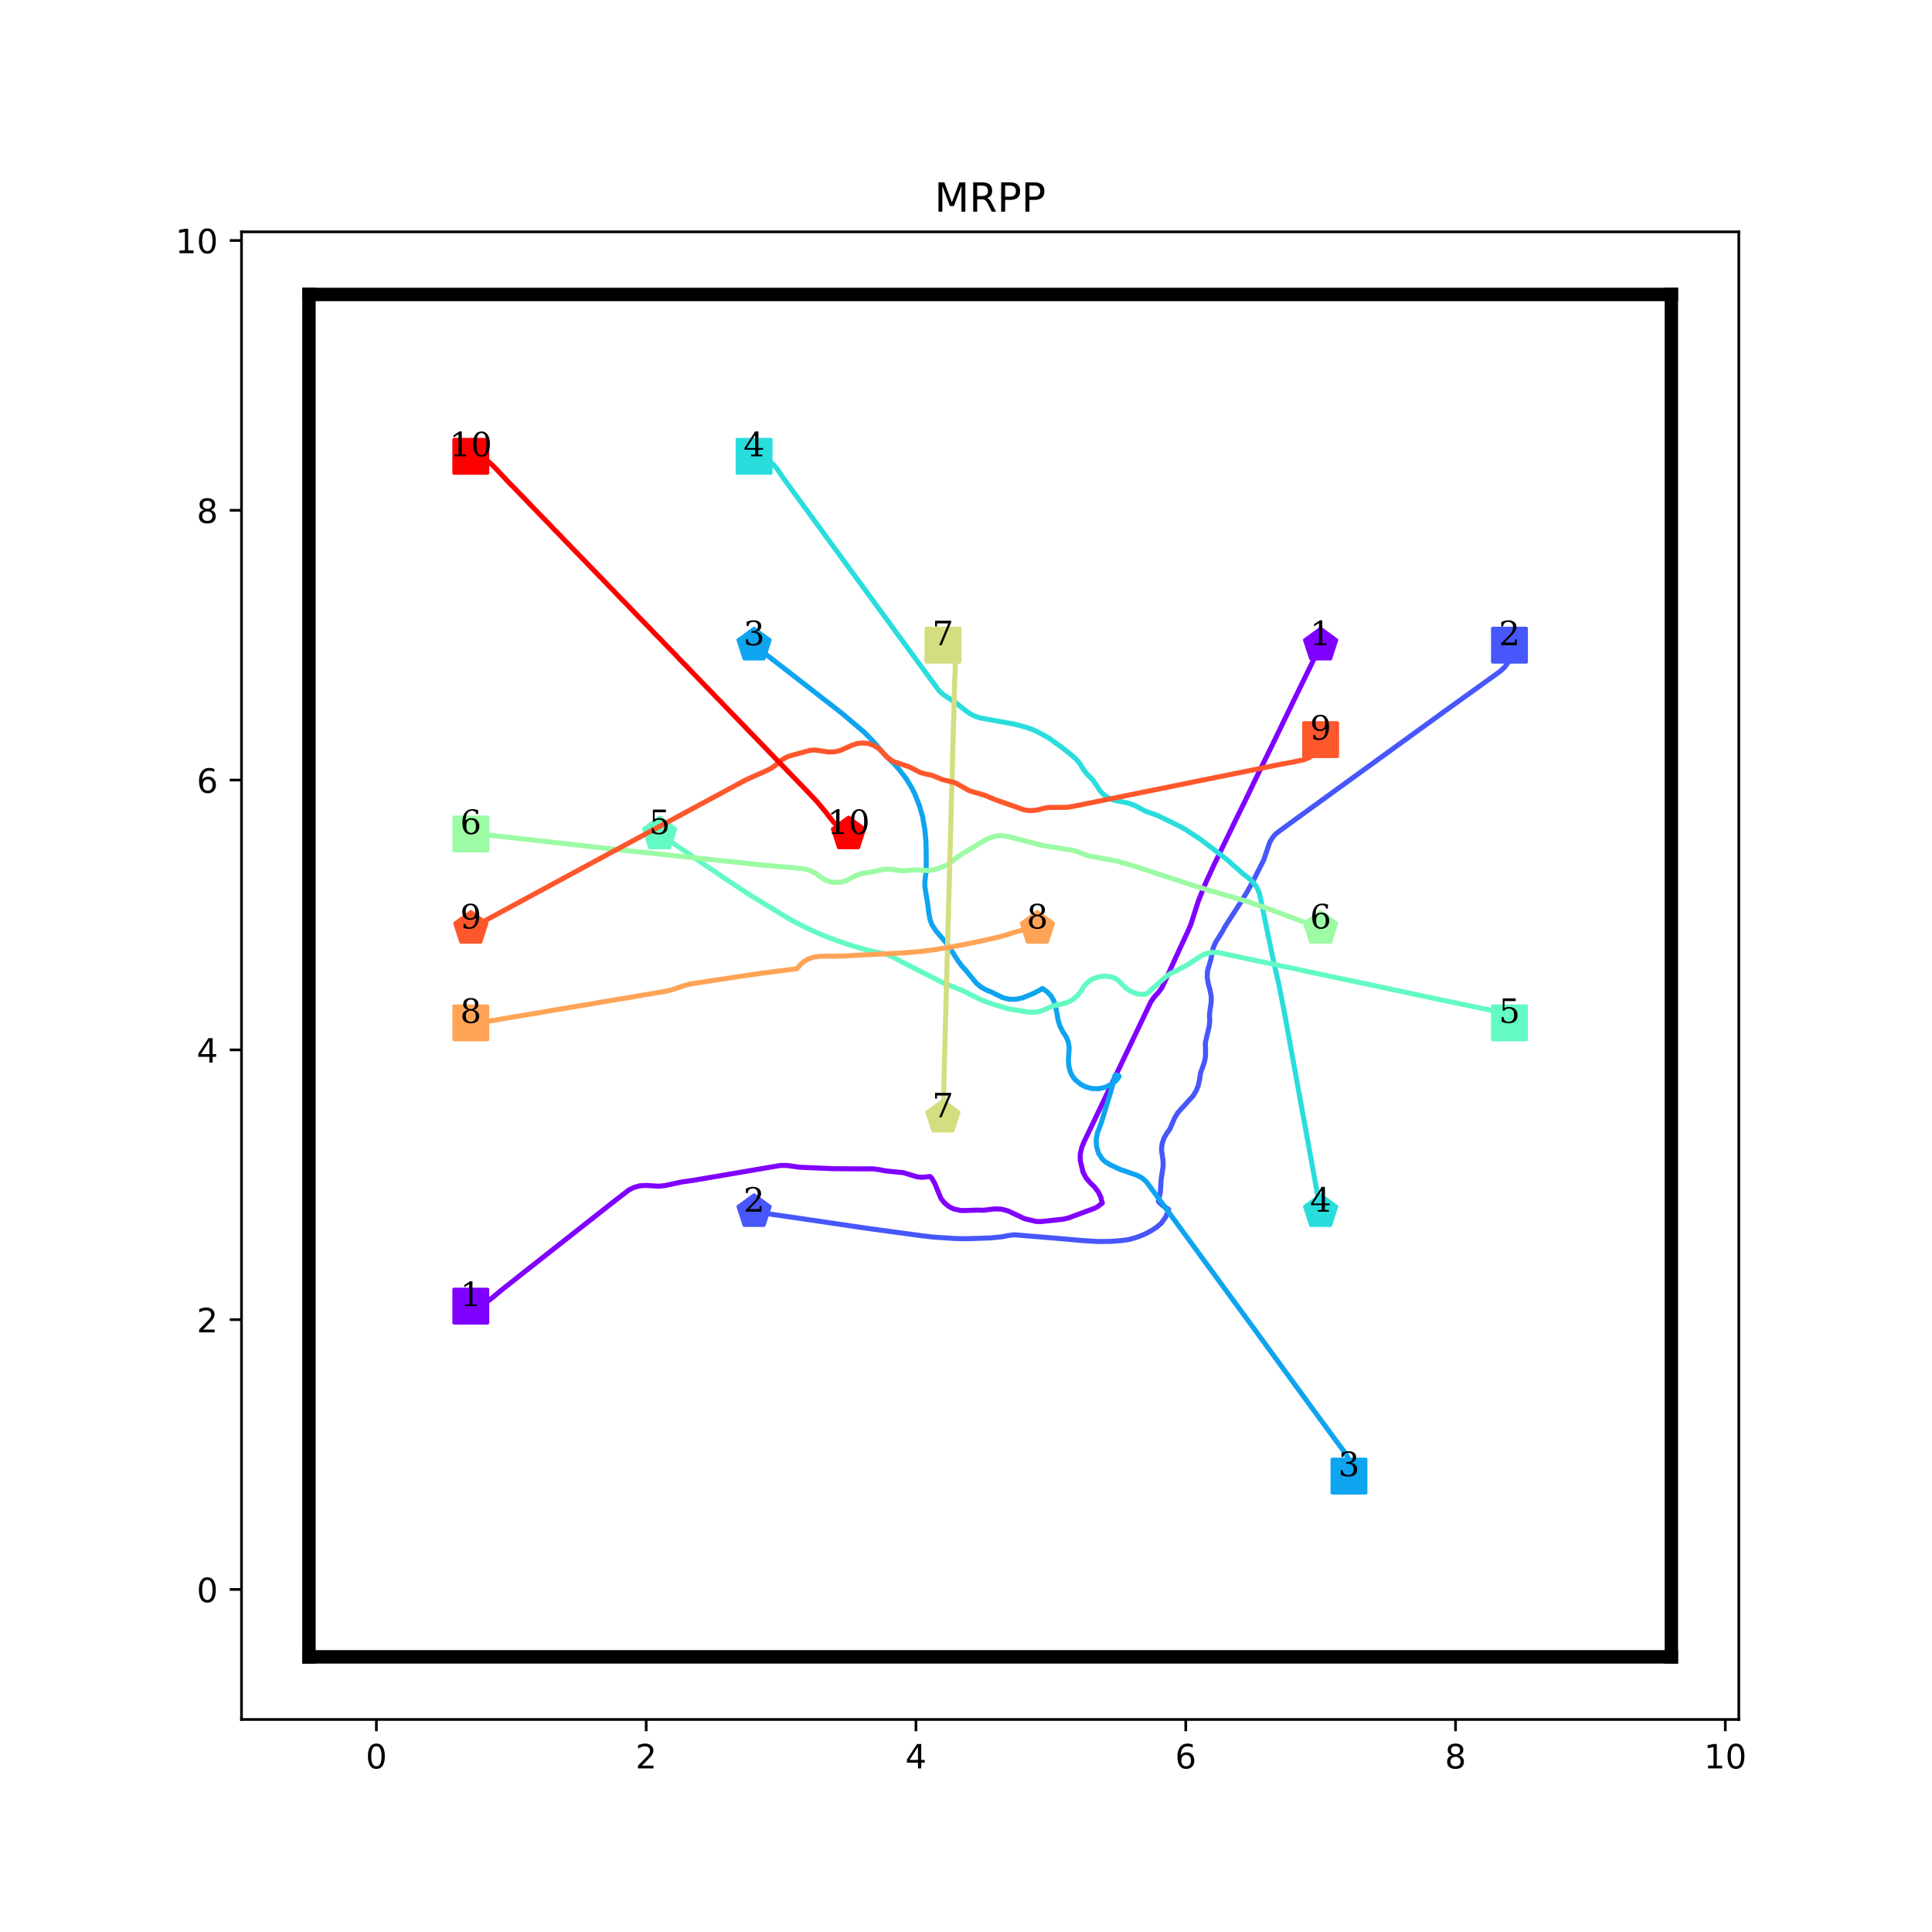 <?xml version="1.0" encoding="utf-8" standalone="no"?>
<!DOCTYPE svg PUBLIC "-//W3C//DTD SVG 1.1//EN"
  "http://www.w3.org/Graphics/SVG/1.1/DTD/svg11.dtd">
<!-- Created with matplotlib (http://matplotlib.org/) -->
<svg height="576pt" version="1.1" viewBox="0 0 576 576" width="576pt" xmlns="http://www.w3.org/2000/svg" xmlns:xlink="http://www.w3.org/1999/xlink">
 <defs>
  <style type="text/css">
*{stroke-linecap:butt;stroke-linejoin:round;}
  </style>
 </defs>
 <g id="figure_1">
  <g id="patch_1">
   <path d="M 0 576 
L 576 576 
L 576 0 
L 0 0 
z
" style="fill:#ffffff;"/>
  </g>
  <g id="axes_1">
   <g id="patch_2">
    <path d="M 72 512.64 
L 518.4 512.64 
L 518.4 69.12 
L 72 69.12 
z
" style="fill:#ffffff;"/>
   </g>
   <g id="matplotlib.axis_1">
    <g id="xtick_1">
     <g id="line2d_1">
      <defs>
       <path d="M 0 0 
L 0 3.5 
" id="m339aa6a2cd" style="stroke:#000000;stroke-width:0.8;"/>
      </defs>
      <g>
       <use style="stroke:#000000;stroke-width:0.8;" x="112.216" xlink:href="#m339aa6a2cd" y="512.64"/>
      </g>
     </g>
     <g id="text_1">
      <!-- 0 -->
      <defs>
       <path d="M 31.781 66.406 
Q 24.172 66.406 20.328 58.906 
Q 16.5 51.422 16.5 36.375 
Q 16.5 21.391 20.328 13.891 
Q 24.172 6.391 31.781 6.391 
Q 39.453 6.391 43.281 13.891 
Q 47.125 21.391 47.125 36.375 
Q 47.125 51.422 43.281 58.906 
Q 39.453 66.406 31.781 66.406 
z
M 31.781 74.219 
Q 44.047 74.219 50.516 64.516 
Q 56.984 54.828 56.984 36.375 
Q 56.984 17.969 50.516 8.266 
Q 44.047 -1.422 31.781 -1.422 
Q 19.531 -1.422 13.062 8.266 
Q 6.594 17.969 6.594 36.375 
Q 6.594 54.828 13.062 64.516 
Q 19.531 74.219 31.781 74.219 
z
" id="DejaVuSans-30"/>
      </defs>
      <g transform="translate(109.035 527.238)scale(0.1 -0.1)">
       <use xlink:href="#DejaVuSans-30"/>
      </g>
     </g>
    </g>
    <g id="xtick_2">
     <g id="line2d_2">
      <g>
       <use style="stroke:#000000;stroke-width:0.8;" x="192.649" xlink:href="#m339aa6a2cd" y="512.64"/>
      </g>
     </g>
     <g id="text_2">
      <!-- 2 -->
      <defs>
       <path d="M 19.188 8.297 
L 53.609 8.297 
L 53.609 0 
L 7.328 0 
L 7.328 8.297 
Q 12.938 14.109 22.625 23.891 
Q 32.328 33.688 34.812 36.531 
Q 39.547 41.844 41.422 45.531 
Q 43.312 49.219 43.312 52.781 
Q 43.312 58.594 39.234 62.25 
Q 35.156 65.922 28.609 65.922 
Q 23.969 65.922 18.812 64.312 
Q 13.672 62.703 7.812 59.422 
L 7.812 69.391 
Q 13.766 71.781 18.938 73 
Q 24.125 74.219 28.422 74.219 
Q 39.75 74.219 46.484 68.547 
Q 53.219 62.891 53.219 53.422 
Q 53.219 48.922 51.531 44.891 
Q 49.859 40.875 45.406 35.406 
Q 44.188 33.984 37.641 27.219 
Q 31.109 20.453 19.188 8.297 
z
" id="DejaVuSans-32"/>
      </defs>
      <g transform="translate(189.467 527.238)scale(0.1 -0.1)">
       <use xlink:href="#DejaVuSans-32"/>
      </g>
     </g>
    </g>
    <g id="xtick_3">
     <g id="line2d_3">
      <g>
       <use style="stroke:#000000;stroke-width:0.8;" x="273.081" xlink:href="#m339aa6a2cd" y="512.64"/>
      </g>
     </g>
     <g id="text_3">
      <!-- 4 -->
      <defs>
       <path d="M 37.797 64.312 
L 12.891 25.391 
L 37.797 25.391 
z
M 35.203 72.906 
L 47.609 72.906 
L 47.609 25.391 
L 58.016 25.391 
L 58.016 17.188 
L 47.609 17.188 
L 47.609 0 
L 37.797 0 
L 37.797 17.188 
L 4.891 17.188 
L 4.891 26.703 
z
" id="DejaVuSans-34"/>
      </defs>
      <g transform="translate(269.9 527.238)scale(0.1 -0.1)">
       <use xlink:href="#DejaVuSans-34"/>
      </g>
     </g>
    </g>
    <g id="xtick_4">
     <g id="line2d_4">
      <g>
       <use style="stroke:#000000;stroke-width:0.8;" x="353.514" xlink:href="#m339aa6a2cd" y="512.64"/>
      </g>
     </g>
     <g id="text_4">
      <!-- 6 -->
      <defs>
       <path d="M 33.016 40.375 
Q 26.375 40.375 22.484 35.828 
Q 18.609 31.297 18.609 23.391 
Q 18.609 15.531 22.484 10.953 
Q 26.375 6.391 33.016 6.391 
Q 39.656 6.391 43.531 10.953 
Q 47.406 15.531 47.406 23.391 
Q 47.406 31.297 43.531 35.828 
Q 39.656 40.375 33.016 40.375 
z
M 52.594 71.297 
L 52.594 62.312 
Q 48.875 64.062 45.094 64.984 
Q 41.312 65.922 37.594 65.922 
Q 27.828 65.922 22.672 59.328 
Q 17.531 52.734 16.797 39.406 
Q 19.672 43.656 24.016 45.922 
Q 28.375 48.188 33.594 48.188 
Q 44.578 48.188 50.953 41.516 
Q 57.328 34.859 57.328 23.391 
Q 57.328 12.156 50.688 5.359 
Q 44.047 -1.422 33.016 -1.422 
Q 20.359 -1.422 13.672 8.266 
Q 6.984 17.969 6.984 36.375 
Q 6.984 53.656 15.188 63.938 
Q 23.391 74.219 37.203 74.219 
Q 40.922 74.219 44.703 73.484 
Q 48.484 72.75 52.594 71.297 
z
" id="DejaVuSans-36"/>
      </defs>
      <g transform="translate(350.332 527.238)scale(0.1 -0.1)">
       <use xlink:href="#DejaVuSans-36"/>
      </g>
     </g>
    </g>
    <g id="xtick_5">
     <g id="line2d_5">
      <g>
       <use style="stroke:#000000;stroke-width:0.8;" x="433.946" xlink:href="#m339aa6a2cd" y="512.64"/>
      </g>
     </g>
     <g id="text_5">
      <!-- 8 -->
      <defs>
       <path d="M 31.781 34.625 
Q 24.75 34.625 20.719 30.859 
Q 16.703 27.094 16.703 20.516 
Q 16.703 13.922 20.719 10.156 
Q 24.75 6.391 31.781 6.391 
Q 38.812 6.391 42.859 10.172 
Q 46.922 13.969 46.922 20.516 
Q 46.922 27.094 42.891 30.859 
Q 38.875 34.625 31.781 34.625 
z
M 21.922 38.812 
Q 15.578 40.375 12.031 44.719 
Q 8.5 49.078 8.5 55.328 
Q 8.5 64.062 14.719 69.141 
Q 20.953 74.219 31.781 74.219 
Q 42.672 74.219 48.875 69.141 
Q 55.078 64.062 55.078 55.328 
Q 55.078 49.078 51.531 44.719 
Q 48 40.375 41.703 38.812 
Q 48.828 37.156 52.797 32.312 
Q 56.781 27.484 56.781 20.516 
Q 56.781 9.906 50.312 4.234 
Q 43.844 -1.422 31.781 -1.422 
Q 19.734 -1.422 13.25 4.234 
Q 6.781 9.906 6.781 20.516 
Q 6.781 27.484 10.781 32.312 
Q 14.797 37.156 21.922 38.812 
z
M 18.312 54.391 
Q 18.312 48.734 21.844 45.562 
Q 25.391 42.391 31.781 42.391 
Q 38.141 42.391 41.719 45.562 
Q 45.312 48.734 45.312 54.391 
Q 45.312 60.062 41.719 63.234 
Q 38.141 66.406 31.781 66.406 
Q 25.391 66.406 21.844 63.234 
Q 18.312 60.062 18.312 54.391 
z
" id="DejaVuSans-38"/>
      </defs>
      <g transform="translate(430.765 527.238)scale(0.1 -0.1)">
       <use xlink:href="#DejaVuSans-38"/>
      </g>
     </g>
    </g>
    <g id="xtick_6">
     <g id="line2d_6">
      <g>
       <use style="stroke:#000000;stroke-width:0.8;" x="514.378" xlink:href="#m339aa6a2cd" y="512.64"/>
      </g>
     </g>
     <g id="text_6">
      <!-- 10 -->
      <defs>
       <path d="M 12.406 8.297 
L 28.516 8.297 
L 28.516 63.922 
L 10.984 60.406 
L 10.984 69.391 
L 28.422 72.906 
L 38.281 72.906 
L 38.281 8.297 
L 54.391 8.297 
L 54.391 0 
L 12.406 0 
z
" id="DejaVuSans-31"/>
      </defs>
      <g transform="translate(508.016 527.238)scale(0.1 -0.1)">
       <use xlink:href="#DejaVuSans-31"/>
       <use x="63.623" xlink:href="#DejaVuSans-30"/>
      </g>
     </g>
    </g>
   </g>
   <g id="matplotlib.axis_2">
    <g id="ytick_1">
     <g id="line2d_7">
      <defs>
       <path d="M 0 0 
L -3.5 0 
" id="m965f37787f" style="stroke:#000000;stroke-width:0.8;"/>
      </defs>
      <g>
       <use style="stroke:#000000;stroke-width:0.8;" x="72" xlink:href="#m965f37787f" y="473.864"/>
      </g>
     </g>
     <g id="text_7">
      <!-- 0 -->
      <g transform="translate(58.638 477.663)scale(0.1 -0.1)">
       <use xlink:href="#DejaVuSans-30"/>
      </g>
     </g>
    </g>
    <g id="ytick_2">
     <g id="line2d_8">
      <g>
       <use style="stroke:#000000;stroke-width:0.8;" x="72" xlink:href="#m965f37787f" y="393.431"/>
      </g>
     </g>
     <g id="text_8">
      <!-- 2 -->
      <g transform="translate(58.638 397.231)scale(0.1 -0.1)">
       <use xlink:href="#DejaVuSans-32"/>
      </g>
     </g>
    </g>
    <g id="ytick_3">
     <g id="line2d_9">
      <g>
       <use style="stroke:#000000;stroke-width:0.8;" x="72" xlink:href="#m965f37787f" y="312.999"/>
      </g>
     </g>
     <g id="text_9">
      <!-- 4 -->
      <g transform="translate(58.638 316.798)scale(0.1 -0.1)">
       <use xlink:href="#DejaVuSans-34"/>
      </g>
     </g>
    </g>
    <g id="ytick_4">
     <g id="line2d_10">
      <g>
       <use style="stroke:#000000;stroke-width:0.8;" x="72" xlink:href="#m965f37787f" y="232.566"/>
      </g>
     </g>
     <g id="text_10">
      <!-- 6 -->
      <g transform="translate(58.638 236.366)scale(0.1 -0.1)">
       <use xlink:href="#DejaVuSans-36"/>
      </g>
     </g>
    </g>
    <g id="ytick_5">
     <g id="line2d_11">
      <g>
       <use style="stroke:#000000;stroke-width:0.8;" x="72" xlink:href="#m965f37787f" y="152.134"/>
      </g>
     </g>
     <g id="text_11">
      <!-- 8 -->
      <g transform="translate(58.638 155.933)scale(0.1 -0.1)">
       <use xlink:href="#DejaVuSans-38"/>
      </g>
     </g>
    </g>
    <g id="ytick_6">
     <g id="line2d_12">
      <g>
       <use style="stroke:#000000;stroke-width:0.8;" x="72" xlink:href="#m965f37787f" y="71.702"/>
      </g>
     </g>
     <g id="text_12">
      <!-- 10 -->
      <g transform="translate(52.275 75.501)scale(0.1 -0.1)">
       <use xlink:href="#DejaVuSans-31"/>
       <use x="63.623" xlink:href="#DejaVuSans-30"/>
      </g>
     </g>
    </g>
   </g>
   <g id="line2d_13">
    <path clip-path="url(#pd92d1f7d37)" d="M 140.368 389.41 
" style="fill:none;stroke:#1f77b4;stroke-linecap:square;stroke-width:1.5;"/>
    <defs>
     <path d="M -5 5 
L 5 5 
L 5 -5 
L -5 -5 
z
" id="maaf8050e23" style="stroke:#8000ff;stroke-linejoin:miter;"/>
    </defs>
    <g clip-path="url(#pd92d1f7d37)">
     <use style="fill:#8000ff;stroke:#8000ff;stroke-linejoin:miter;" x="140.368" xlink:href="#maaf8050e23" y="389.41"/>
    </g>
   </g>
   <g id="line2d_14">
    <path clip-path="url(#pd92d1f7d37)" d="M 393.73 192.35 
" style="fill:none;stroke:#ff7f0e;stroke-linecap:square;stroke-width:1.5;"/>
    <defs>
     <path d="M 0 -5 
L -4.755 -1.545 
L -2.939 4.045 
L 2.939 4.045 
L 4.755 -1.545 
z
" id="m91af7a5db0" style="stroke:#8000ff;stroke-linejoin:miter;"/>
    </defs>
    <g clip-path="url(#pd92d1f7d37)">
     <use style="fill:#8000ff;stroke:#8000ff;stroke-linejoin:miter;" x="393.73" xlink:href="#m91af7a5db0" y="192.35"/>
    </g>
   </g>
   <g id="line2d_15">
    <path clip-path="url(#pd92d1f7d37)" d="M 450.032 192.35 
" style="fill:none;stroke:#2ca02c;stroke-linecap:square;stroke-width:1.5;"/>
    <defs>
     <path d="M -5 5 
L 5 5 
L 5 -5 
L -5 -5 
z
" id="mdc8666fa4e" style="stroke:#4757fb;stroke-linejoin:miter;"/>
    </defs>
    <g clip-path="url(#pd92d1f7d37)">
     <use style="fill:#4757fb;stroke:#4757fb;stroke-linejoin:miter;" x="450.032" xlink:href="#mdc8666fa4e" y="192.35"/>
    </g>
   </g>
   <g id="line2d_16">
    <path clip-path="url(#pd92d1f7d37)" d="M 224.822 361.258 
" style="fill:none;stroke:#d62728;stroke-linecap:square;stroke-width:1.5;"/>
    <defs>
     <path d="M 0 -5 
L -4.755 -1.545 
L -2.939 4.045 
L 2.939 4.045 
L 4.755 -1.545 
z
" id="m7b290dc824" style="stroke:#4757fb;stroke-linejoin:miter;"/>
    </defs>
    <g clip-path="url(#pd92d1f7d37)">
     <use style="fill:#4757fb;stroke:#4757fb;stroke-linejoin:miter;" x="224.822" xlink:href="#m7b290dc824" y="361.258"/>
    </g>
   </g>
   <g id="line2d_17">
    <path clip-path="url(#pd92d1f7d37)" d="M 402.175 440.082 
" style="fill:none;stroke:#9467bd;stroke-linecap:square;stroke-width:1.5;"/>
    <defs>
     <path d="M -5 5 
L 5 5 
L 5 -5 
L -5 -5 
z
" id="m59d4a34aa2" style="stroke:#0ea4f0;stroke-linejoin:miter;"/>
    </defs>
    <g clip-path="url(#pd92d1f7d37)">
     <use style="fill:#0ea4f0;stroke:#0ea4f0;stroke-linejoin:miter;" x="402.175" xlink:href="#m59d4a34aa2" y="440.082"/>
    </g>
   </g>
   <g id="line2d_18">
    <path clip-path="url(#pd92d1f7d37)" d="M 224.822 192.35 
" style="fill:none;stroke:#8c564b;stroke-linecap:square;stroke-width:1.5;"/>
    <defs>
     <path d="M 0 -5 
L -4.755 -1.545 
L -2.939 4.045 
L 2.939 4.045 
L 4.755 -1.545 
z
" id="m314577beb9" style="stroke:#0ea4f0;stroke-linejoin:miter;"/>
    </defs>
    <g clip-path="url(#pd92d1f7d37)">
     <use style="fill:#0ea4f0;stroke:#0ea4f0;stroke-linejoin:miter;" x="224.822" xlink:href="#m314577beb9" y="192.35"/>
    </g>
   </g>
   <g id="line2d_19">
    <path clip-path="url(#pd92d1f7d37)" d="M 224.822 136.048 
" style="fill:none;stroke:#e377c2;stroke-linecap:square;stroke-width:1.5;"/>
    <defs>
     <path d="M -5 5 
L 5 5 
L 5 -5 
L -5 -5 
z
" id="m25d1c140e3" style="stroke:#2adddd;stroke-linejoin:miter;"/>
    </defs>
    <g clip-path="url(#pd92d1f7d37)">
     <use style="fill:#2adddd;stroke:#2adddd;stroke-linejoin:miter;" x="224.822" xlink:href="#m25d1c140e3" y="136.048"/>
    </g>
   </g>
   <g id="line2d_20">
    <path clip-path="url(#pd92d1f7d37)" d="M 393.73 361.258 
" style="fill:none;stroke:#7f7f7f;stroke-linecap:square;stroke-width:1.5;"/>
    <defs>
     <path d="M 0 -5 
L -4.755 -1.545 
L -2.939 4.045 
L 2.939 4.045 
L 4.755 -1.545 
z
" id="mf3a23ff962" style="stroke:#2adddd;stroke-linejoin:miter;"/>
    </defs>
    <g clip-path="url(#pd92d1f7d37)">
     <use style="fill:#2adddd;stroke:#2adddd;stroke-linejoin:miter;" x="393.73" xlink:href="#mf3a23ff962" y="361.258"/>
    </g>
   </g>
   <g id="line2d_21">
    <path clip-path="url(#pd92d1f7d37)" d="M 450.032 304.956 
" style="fill:none;stroke:#bcbd22;stroke-linecap:square;stroke-width:1.5;"/>
    <defs>
     <path d="M -5 5 
L 5 5 
L 5 -5 
L -5 -5 
z
" id="ma238082429" style="stroke:#63fbc3;stroke-linejoin:miter;"/>
    </defs>
    <g clip-path="url(#pd92d1f7d37)">
     <use style="fill:#63fbc3;stroke:#63fbc3;stroke-linejoin:miter;" x="450.032" xlink:href="#ma238082429" y="304.956"/>
    </g>
   </g>
   <g id="line2d_22">
    <path clip-path="url(#pd92d1f7d37)" d="M 196.67 248.653 
" style="fill:none;stroke:#17becf;stroke-linecap:square;stroke-width:1.5;"/>
    <defs>
     <path d="M 0 -5 
L -4.755 -1.545 
L -2.939 4.045 
L 2.939 4.045 
L 4.755 -1.545 
z
" id="m8af429b11f" style="stroke:#63fbc3;stroke-linejoin:miter;"/>
    </defs>
    <g clip-path="url(#pd92d1f7d37)">
     <use style="fill:#63fbc3;stroke:#63fbc3;stroke-linejoin:miter;" x="196.67" xlink:href="#m8af429b11f" y="248.653"/>
    </g>
   </g>
   <g id="line2d_23">
    <path clip-path="url(#pd92d1f7d37)" d="M 140.368 248.653 
" style="fill:none;stroke:#1f77b4;stroke-linecap:square;stroke-width:1.5;"/>
    <defs>
     <path d="M -5 5 
L 5 5 
L 5 -5 
L -5 -5 
z
" id="m410cca3db7" style="stroke:#9cfba4;stroke-linejoin:miter;"/>
    </defs>
    <g clip-path="url(#pd92d1f7d37)">
     <use style="fill:#9cfba4;stroke:#9cfba4;stroke-linejoin:miter;" x="140.368" xlink:href="#m410cca3db7" y="248.653"/>
    </g>
   </g>
   <g id="line2d_24">
    <path clip-path="url(#pd92d1f7d37)" d="M 393.73 276.804 
" style="fill:none;stroke:#ff7f0e;stroke-linecap:square;stroke-width:1.5;"/>
    <defs>
     <path d="M 0 -5 
L -4.755 -1.545 
L -2.939 4.045 
L 2.939 4.045 
L 4.755 -1.545 
z
" id="maa51b7a84c" style="stroke:#9cfba4;stroke-linejoin:miter;"/>
    </defs>
    <g clip-path="url(#pd92d1f7d37)">
     <use style="fill:#9cfba4;stroke:#9cfba4;stroke-linejoin:miter;" x="393.73" xlink:href="#maa51b7a84c" y="276.804"/>
    </g>
   </g>
   <g id="line2d_25">
    <path clip-path="url(#pd92d1f7d37)" d="M 281.124 192.35 
" style="fill:none;stroke:#2ca02c;stroke-linecap:square;stroke-width:1.5;"/>
    <defs>
     <path d="M -5 5 
L 5 5 
L 5 -5 
L -5 -5 
z
" id="m1c164aa09b" style="stroke:#d4dd80;stroke-linejoin:miter;"/>
    </defs>
    <g clip-path="url(#pd92d1f7d37)">
     <use style="fill:#d4dd80;stroke:#d4dd80;stroke-linejoin:miter;" x="281.124" xlink:href="#m1c164aa09b" y="192.35"/>
    </g>
   </g>
   <g id="line2d_26">
    <path clip-path="url(#pd92d1f7d37)" d="M 281.124 333.107 
" style="fill:none;stroke:#d62728;stroke-linecap:square;stroke-width:1.5;"/>
    <defs>
     <path d="M 0 -5 
L -4.755 -1.545 
L -2.939 4.045 
L 2.939 4.045 
L 4.755 -1.545 
z
" id="mcc7e575428" style="stroke:#d4dd80;stroke-linejoin:miter;"/>
    </defs>
    <g clip-path="url(#pd92d1f7d37)">
     <use style="fill:#d4dd80;stroke:#d4dd80;stroke-linejoin:miter;" x="281.124" xlink:href="#mcc7e575428" y="333.107"/>
    </g>
   </g>
   <g id="line2d_27">
    <path clip-path="url(#pd92d1f7d37)" d="M 140.368 304.956 
" style="fill:none;stroke:#9467bd;stroke-linecap:square;stroke-width:1.5;"/>
    <defs>
     <path d="M -5 5 
L 5 5 
L 5 -5 
L -5 -5 
z
" id="m22d108fff4" style="stroke:#ffa457;stroke-linejoin:miter;"/>
    </defs>
    <g clip-path="url(#pd92d1f7d37)">
     <use style="fill:#ffa457;stroke:#ffa457;stroke-linejoin:miter;" x="140.368" xlink:href="#m22d108fff4" y="304.956"/>
    </g>
   </g>
   <g id="line2d_28">
    <path clip-path="url(#pd92d1f7d37)" d="M 309.276 276.804 
" style="fill:none;stroke:#8c564b;stroke-linecap:square;stroke-width:1.5;"/>
    <defs>
     <path d="M 0 -5 
L -4.755 -1.545 
L -2.939 4.045 
L 2.939 4.045 
L 4.755 -1.545 
z
" id="ma2f286bd70" style="stroke:#ffa457;stroke-linejoin:miter;"/>
    </defs>
    <g clip-path="url(#pd92d1f7d37)">
     <use style="fill:#ffa457;stroke:#ffa457;stroke-linejoin:miter;" x="309.276" xlink:href="#ma2f286bd70" y="276.804"/>
    </g>
   </g>
   <g id="line2d_29">
    <path clip-path="url(#pd92d1f7d37)" d="M 393.73 220.502 
" style="fill:none;stroke:#e377c2;stroke-linecap:square;stroke-width:1.5;"/>
    <defs>
     <path d="M -5 5 
L 5 5 
L 5 -5 
L -5 -5 
z
" id="m0f3940c183" style="stroke:#ff572c;stroke-linejoin:miter;"/>
    </defs>
    <g clip-path="url(#pd92d1f7d37)">
     <use style="fill:#ff572c;stroke:#ff572c;stroke-linejoin:miter;" x="393.73" xlink:href="#m0f3940c183" y="220.502"/>
    </g>
   </g>
   <g id="line2d_30">
    <path clip-path="url(#pd92d1f7d37)" d="M 140.368 276.804 
" style="fill:none;stroke:#7f7f7f;stroke-linecap:square;stroke-width:1.5;"/>
    <defs>
     <path d="M 0 -5 
L -4.755 -1.545 
L -2.939 4.045 
L 2.939 4.045 
L 4.755 -1.545 
z
" id="m394f15f4df" style="stroke:#ff572c;stroke-linejoin:miter;"/>
    </defs>
    <g clip-path="url(#pd92d1f7d37)">
     <use style="fill:#ff572c;stroke:#ff572c;stroke-linejoin:miter;" x="140.368" xlink:href="#m394f15f4df" y="276.804"/>
    </g>
   </g>
   <g id="line2d_31">
    <path clip-path="url(#pd92d1f7d37)" d="M 140.368 136.048 
" style="fill:none;stroke:#bcbd22;stroke-linecap:square;stroke-width:1.5;"/>
    <defs>
     <path d="M -5 5 
L 5 5 
L 5 -5 
L -5 -5 
z
" id="me986b477ed" style="stroke:#ff0000;stroke-linejoin:miter;"/>
    </defs>
    <g clip-path="url(#pd92d1f7d37)">
     <use style="fill:#ff0000;stroke:#ff0000;stroke-linejoin:miter;" x="140.368" xlink:href="#me986b477ed" y="136.048"/>
    </g>
   </g>
   <g id="line2d_32">
    <path clip-path="url(#pd92d1f7d37)" d="M 252.973 248.653 
" style="fill:none;stroke:#17becf;stroke-linecap:square;stroke-width:1.5;"/>
    <defs>
     <path d="M 0 -5 
L -4.755 -1.545 
L -2.939 4.045 
L 2.939 4.045 
L 4.755 -1.545 
z
" id="m293933f89f" style="stroke:#ff0000;stroke-linejoin:miter;"/>
    </defs>
    <g clip-path="url(#pd92d1f7d37)">
     <use style="fill:#ff0000;stroke:#ff0000;stroke-linejoin:miter;" x="252.973" xlink:href="#m293933f89f" y="248.653"/>
    </g>
   </g>
   <g id="line2d_33"/>
   <g id="line2d_34">
    <path clip-path="url(#pd92d1f7d37)" d="M 92.108 493.972 
L 92.108 87.788 
" style="fill:none;stroke:#000000;stroke-linecap:square;stroke-width:4;"/>
   </g>
   <g id="line2d_35">
    <path clip-path="url(#pd92d1f7d37)" d="M 92.108 87.788 
L 498.292 87.788 
" style="fill:none;stroke:#000000;stroke-linecap:square;stroke-width:4;"/>
   </g>
   <g id="line2d_36">
    <path clip-path="url(#pd92d1f7d37)" d="M 498.292 87.788 
L 498.292 493.972 
" style="fill:none;stroke:#000000;stroke-linecap:square;stroke-width:4;"/>
   </g>
   <g id="line2d_37">
    <path clip-path="url(#pd92d1f7d37)" d="M 498.292 493.972 
L 92.108 493.972 
" style="fill:none;stroke:#000000;stroke-linecap:square;stroke-width:4;"/>
   </g>
   <g id="line2d_38">
    <path clip-path="url(#pd92d1f7d37)" d="M 140.368 389.41 
L 140.81 389.41 
L 142.057 389.289 
L 143.786 388.806 
L 145.555 387.841 
L 146.762 386.916 
L 149.456 384.664 
L 158.063 377.868 
L 176.401 363.43 
L 183.359 357.961 
L 187.581 354.703 
L 189.11 353.979 
L 190.718 353.537 
L 192.649 353.416 
L 196.268 353.658 
L 198.078 353.497 
L 203.346 352.371 
L 206.765 351.888 
L 232.664 347.464 
L 234.594 347.464 
L 238.334 347.987 
L 248.469 348.429 
L 255.426 348.47 
L 260.212 348.47 
L 262.102 348.711 
L 263.912 349.073 
L 269.421 349.636 
L 273.322 350.842 
L 274.851 351.003 
L 277.304 350.762 
L 277.746 351.204 
L 278.671 352.773 
L 280.521 357.277 
L 281.647 358.685 
L 283.055 359.811 
L 284.422 360.454 
L 286.433 360.896 
L 287.881 360.896 
L 291.379 360.776 
L 293.189 360.816 
L 296.608 360.414 
L 298.538 360.494 
L 300.428 360.977 
L 305.495 363.35 
L 308.874 364.154 
L 310.402 364.194 
L 317.037 363.47 
L 318.566 363.108 
L 326.488 360.173 
L 327.453 359.61 
L 328.66 358.604 
L 328.62 358.644 
L 328.579 358.765 
L 328.579 358.725 
L 328.539 358.403 
L 328.218 356.995 
L 327.453 355.387 
L 326.368 353.939 
L 325 352.612 
L 323.754 351.124 
L 322.869 349.395 
L 322.064 345.976 
L 322.064 344.006 
L 322.507 342.115 
L 323.11 340.587 
L 326.006 334.555 
L 343.098 298.722 
L 344.022 297.355 
L 345.309 295.947 
L 346.395 294.499 
L 347.722 291.684 
L 350.377 285.813 
L 354.318 277.287 
L 355.042 275.598 
L 357.334 268.439 
L 359.466 263.211 
L 361.838 258.064 
L 368.836 243.586 
L 371.088 239.041 
L 374.346 232.245 
L 379.051 222.633 
L 386.29 207.673 
L 390.995 198.021 
L 393.448 192.954 
L 393.448 192.954 
" style="fill:none;stroke:#8000ff;stroke-linecap:square;stroke-width:1.5;"/>
   </g>
   <g id="line2d_39">
    <path clip-path="url(#pd92d1f7d37)" d="M 450.032 192.35 
L 450.274 192.431 
L 450.435 192.712 
L 450.595 193.396 
L 450.636 194.24 
L 450.354 195.769 
L 449.63 197.458 
L 448.665 198.825 
L 447.298 200.112 
L 431.412 211.533 
L 388.622 242.54 
L 381.705 247.567 
L 380.257 248.693 
L 379.292 249.859 
L 378.528 251.187 
L 376.758 256.415 
L 375.069 259.753 
L 373.501 262.89 
L 371.772 265.946 
L 369.962 268.922 
L 365.297 276.121 
L 364.412 277.77 
L 362.442 280.906 
L 361.718 282.555 
L 360.994 286.054 
L 359.988 289.513 
L 359.908 291.322 
L 360.189 293.132 
L 360.712 294.982 
L 361.114 296.993 
L 361.114 298.682 
L 360.592 302.382 
L 360.672 304.272 
L 360.511 305.921 
L 359.345 310.948 
L 359.425 312.798 
L 359.385 315.05 
L 359.063 316.699 
L 357.897 319.997 
L 357.656 321.806 
L 357.254 323.616 
L 356.65 325.144 
L 355.645 326.793 
L 352.186 330.573 
L 351.101 331.82 
L 350.176 333.348 
L 348.808 336.566 
L 347.883 337.853 
L 347.039 339.26 
L 346.476 340.949 
L 346.275 342.719 
L 346.757 346.097 
L 346.757 347.786 
L 346.194 351.486 
L 345.953 355.387 
L 345.35 358.202 
L 345.43 358.202 
L 345.671 358.564 
L 346.516 359.328 
L 348.406 360.575 
L 348.366 360.816 
L 348.406 360.736 
L 347.481 362.947 
L 346.154 364.757 
L 344.706 365.964 
L 343.339 366.848 
L 341.65 367.773 
L 340.162 368.417 
L 338.352 369.06 
L 336.582 369.543 
L 334.692 369.824 
L 331.194 370.106 
L 327.413 370.146 
L 322.306 369.824 
L 315.107 369.181 
L 302.358 368.135 
L 300.468 368.377 
L 298.94 368.698 
L 295.441 369.06 
L 288.444 369.302 
L 284.945 369.261 
L 278.229 368.819 
L 274.77 368.417 
L 258.804 366.245 
L 239.702 363.43 
L 232.543 362.384 
L 226.993 361.58 
L 226.993 361.58 
" style="fill:none;stroke:#4757fb;stroke-linecap:square;stroke-width:1.5;"/>
   </g>
   <g id="line2d_40">
    <path clip-path="url(#pd92d1f7d37)" d="M 402.175 440.082 
L 401.974 440.122 
L 401.934 440.203 
L 402.416 439.278 
L 402.658 438.272 
L 402.577 436.744 
L 402.095 435.055 
L 401.25 433.446 
L 398.033 429.143 
L 382.831 408.392 
L 379.815 404.25 
L 372.697 394.517 
L 341.811 352.371 
L 340.483 351.204 
L 338.915 350.36 
L 334.089 348.711 
L 330.952 347.263 
L 329.424 346.298 
L 328.499 345.373 
L 327.534 343.845 
L 326.89 341.713 
L 326.81 339.743 
L 327.172 337.812 
L 328.459 334.354 
L 331.073 325.747 
L 332.118 322.088 
L 332.44 320.56 
L 332.802 320.479 
L 333.526 320.68 
L 333.606 320.881 
L 333.566 321.042 
L 333.325 321.485 
L 332.682 322.208 
L 331.234 323.334 
L 329.464 324.179 
L 327.574 324.581 
L 325.603 324.541 
L 323.713 324.058 
L 322.225 323.294 
L 320.496 321.846 
L 319.611 320.64 
L 319.048 319.353 
L 318.646 317.744 
L 318.525 316.096 
L 318.767 312.355 
L 318.485 310.666 
L 317.922 309.219 
L 316.877 307.61 
L 315.992 305.881 
L 315.509 304.312 
L 314.624 299.647 
L 314.102 298.199 
L 313.297 296.872 
L 312.091 295.585 
L 310.723 294.741 
L 310.884 294.741 
L 310.482 294.902 
L 308.19 296.148 
L 304.812 297.516 
L 302.881 297.918 
L 300.951 297.918 
L 299.061 297.475 
L 295.602 295.786 
L 294.195 295.223 
L 292.546 294.339 
L 291.058 293.092 
L 287.76 289.07 
L 286.674 287.904 
L 285.709 286.577 
L 282.532 281.67 
L 281.325 280.182 
L 279.033 277.528 
L 277.827 275.678 
L 277.264 274.11 
L 276.942 272.381 
L 276.54 269.284 
L 275.735 264.337 
L 275.735 262.688 
L 276.138 259.632 
L 276.138 254.565 
L 276.057 250.825 
L 275.735 247.366 
L 275.052 243.425 
L 274.086 240.127 
L 272.719 236.669 
L 272.035 235.261 
L 270.266 232.285 
L 268.014 229.349 
L 266.566 227.741 
L 264.032 225.287 
L 261.499 222.392 
L 260.292 220.984 
L 257.678 218.33 
L 250.962 212.619 
L 236.565 201.439 
L 231.055 197.176 
L 225.546 192.913 
L 225.546 192.913 
" style="fill:none;stroke:#0ea4f0;stroke-linecap:square;stroke-width:1.5;"/>
   </g>
   <g id="line2d_41">
    <path clip-path="url(#pd92d1f7d37)" d="M 224.822 136.048 
L 225.988 136.128 
L 227.315 136.45 
L 229.004 137.254 
L 230.573 138.501 
L 231.739 139.868 
L 233.87 143.005 
L 273.765 197.498 
L 280.038 205.984 
L 281.165 207.029 
L 285.226 209.724 
L 287.921 211.895 
L 289.328 212.861 
L 290.696 213.544 
L 292.184 214.027 
L 302.519 215.917 
L 306.139 216.882 
L 307.667 217.445 
L 309.396 218.209 
L 312.734 220.059 
L 316.635 222.874 
L 319.169 224.885 
L 320.617 226.132 
L 321.904 227.58 
L 322.748 228.987 
L 323.794 230.475 
L 325.885 232.607 
L 328.137 235.985 
L 329.424 237.232 
L 331.194 238.237 
L 332.682 238.72 
L 336.18 239.363 
L 338.151 240.047 
L 341.529 241.856 
L 344.988 243.063 
L 351.583 246.28 
L 353.272 247.205 
L 357.776 250.141 
L 365.498 256.013 
L 370.686 260.597 
L 372.174 261.723 
L 373.581 263.01 
L 374.748 264.619 
L 375.512 266.429 
L 379.131 283.963 
L 381.464 294.459 
L 383.072 302.623 
L 387.898 329.246 
L 389.547 338.214 
L 392.121 352.451 
L 393.488 359.851 
L 393.488 359.851 
" style="fill:none;stroke:#2adddd;stroke-linecap:square;stroke-width:1.5;"/>
   </g>
   <g id="line2d_42">
    <path clip-path="url(#pd92d1f7d37)" d="M 450.032 304.956 
L 449.791 305.036 
L 449.67 305.237 
L 449.67 305.318 
L 449.63 304.996 
L 449.389 304.272 
L 448.866 303.387 
L 447.821 302.462 
L 446.252 301.658 
L 444.684 301.216 
L 428.959 297.958 
L 404.829 292.81 
L 399.038 291.604 
L 386.451 288.909 
L 371.008 285.652 
L 364.452 284.244 
L 362.884 283.963 
L 361.114 283.963 
L 359.385 284.365 
L 357.978 285.049 
L 353.715 287.864 
L 348.969 290.237 
L 347.481 291.282 
L 341.971 296.189 
L 341.449 296.349 
L 340.483 296.47 
L 338.955 296.309 
L 337.226 295.626 
L 335.577 294.54 
L 333.245 292.167 
L 332.641 291.765 
L 331.395 291.282 
L 329.625 291.001 
L 327.856 291.162 
L 326.166 291.684 
L 324.88 292.368 
L 323.914 293.172 
L 323.19 294.017 
L 322.426 295.264 
L 321.341 296.711 
L 319.893 297.998 
L 318.123 298.883 
L 316.273 299.406 
L 314.544 299.728 
L 313.056 300.25 
L 311.769 300.854 
L 310.12 301.497 
L 308.471 301.779 
L 306.822 301.779 
L 300.468 300.733 
L 295.562 299.245 
L 292.304 297.998 
L 288.886 296.309 
L 287.478 295.545 
L 280.803 292.851 
L 269.542 287.1 
L 266.486 285.491 
L 264.837 284.687 
L 263.309 284.244 
L 259.85 283.601 
L 254.662 282.153 
L 249.555 280.464 
L 244.809 278.614 
L 240.144 276.523 
L 235.6 274.15 
L 223.454 266.75 
L 216.296 262.045 
L 204.553 254.042 
L 198.359 249.819 
L 198.359 249.819 
" style="fill:none;stroke:#63fbc3;stroke-linecap:square;stroke-width:1.5;"/>
   </g>
   <g id="line2d_43">
    <path clip-path="url(#pd92d1f7d37)" d="M 140.368 248.653 
L 142.982 248.733 
L 146.44 249.055 
L 173.345 252.071 
L 183.479 253.238 
L 226.591 257.822 
L 239.501 258.989 
L 241.511 259.511 
L 243.281 260.396 
L 244.648 261.482 
L 245.895 262.286 
L 247.584 262.89 
L 249.354 263.091 
L 251.123 262.93 
L 252.812 262.326 
L 254.099 261.562 
L 255.788 260.758 
L 257.316 260.356 
L 260.896 259.793 
L 262.705 259.35 
L 264.314 259.109 
L 266.566 259.27 
L 268.014 259.511 
L 269.502 259.632 
L 272.598 259.31 
L 276.701 259.552 
L 278.51 259.31 
L 281.526 258.265 
L 282.894 257.541 
L 285.588 255.409 
L 287.157 254.364 
L 289.932 252.755 
L 293.109 250.784 
L 294.838 249.9 
L 296.406 249.337 
L 298.377 249.136 
L 300.307 249.337 
L 310.683 252.031 
L 317.279 253.117 
L 319.249 253.398 
L 321.099 253.881 
L 324.437 255.128 
L 333.043 256.736 
L 338.714 258.385 
L 357.093 264.418 
L 361.959 265.866 
L 371.973 268.801 
L 379.131 271.295 
L 392.925 276.483 
L 392.925 276.483 
" style="fill:none;stroke:#9cfba4;stroke-linecap:square;stroke-width:1.5;"/>
   </g>
   <g id="line2d_44">
    <path clip-path="url(#pd92d1f7d37)" d="M 281.124 192.35 
L 281.285 192.35 
L 281.888 192.511 
L 282.572 192.873 
L 283.296 193.436 
L 284.02 194.401 
L 284.583 195.93 
L 284.784 197.86 
L 284.784 199.469 
L 284.704 201.359 
L 284.623 203.209 
L 284.583 205.099 
L 284.502 206.989 
L 284.462 208.839 
L 284.422 210.448 
L 284.382 212.338 
L 284.342 214.228 
L 284.261 215.837 
L 284.221 217.686 
L 284.181 219.295 
L 284.141 221.185 
L 284.06 223.317 
L 284.02 225.207 
L 283.98 227.057 
L 283.939 228.947 
L 283.899 230.556 
L 283.819 232.446 
L 283.779 234.054 
L 283.738 235.904 
L 283.698 237.795 
L 283.618 239.685 
L 283.578 241.535 
L 283.537 243.425 
L 283.497 245.034 
L 283.457 246.924 
L 283.376 248.774 
L 283.336 250.664 
L 283.296 252.554 
L 283.256 254.163 
L 283.216 255.771 
L 283.175 257.38 
L 283.095 259.23 
L 283.055 261.12 
L 283.014 262.729 
L 282.974 264.579 
L 282.934 266.469 
L 282.854 268.077 
L 282.813 269.968 
L 282.773 271.818 
L 282.733 273.708 
L 282.653 275.598 
L 282.612 277.206 
L 282.572 279.056 
L 282.532 280.947 
L 282.492 282.837 
L 282.451 284.445 
L 282.371 286.295 
L 282.331 288.186 
L 282.291 289.794 
L 282.25 291.644 
L 282.17 293.534 
L 282.13 295.143 
L 282.09 297.033 
L 282.049 298.642 
L 282.009 300.492 
L 281.969 302.382 
L 281.888 303.99 
L 281.848 305.881 
L 281.808 307.489 
L 281.768 309.339 
L 281.728 311.229 
L 281.687 312.838 
L 281.607 314.447 
L 281.567 316.578 
L 281.526 318.187 
L 281.486 319.795 
L 281.446 321.686 
L 281.406 323.576 
L 281.366 325.426 
L 281.366 327.034 
L 281.366 328.925 
L 281.406 330.493 
L 281.486 332.383 
" style="fill:none;stroke:#d4dd80;stroke-linecap:square;stroke-width:1.5;"/>
   </g>
   <g id="line2d_45">
    <path clip-path="url(#pd92d1f7d37)" d="M 140.368 304.956 
L 141.091 304.956 
L 142.539 304.915 
L 144.067 304.714 
L 145.917 304.433 
L 147.767 304.111 
L 149.617 303.789 
L 151.467 303.468 
L 153.317 303.146 
L 155.167 302.864 
L 156.736 302.583 
L 158.586 302.261 
L 160.194 302.02 
L 162.044 301.698 
L 163.894 301.376 
L 165.744 301.055 
L 167.594 300.733 
L 169.162 300.492 
L 171.012 300.17 
L 172.862 299.848 
L 174.471 299.607 
L 176.562 299.245 
L 178.171 298.963 
L 179.739 298.682 
L 181.348 298.441 
L 182.916 298.159 
L 184.525 297.878 
L 186.093 297.636 
L 187.943 297.315 
L 190.075 296.953 
L 191.643 296.671 
L 193.252 296.43 
L 194.82 296.148 
L 196.67 295.827 
L 197.957 295.626 
L 199.083 295.384 
L 200.089 295.143 
L 201.255 294.781 
L 202.381 294.379 
L 203.789 293.896 
L 205.638 293.414 
L 207.488 293.092 
L 209.057 292.851 
L 210.907 292.569 
L 212.757 292.288 
L 214.607 292.006 
L 216.497 291.725 
L 218.347 291.443 
L 220.197 291.162 
L 222.047 290.88 
L 223.655 290.639 
L 225.505 290.397 
L 227.355 290.116 
L 228.964 289.915 
L 230.814 289.674 
L 232.664 289.432 
L 234.272 289.231 
L 235.881 289.03 
L 237.289 288.829 
L 237.409 288.829 
L 237.61 288.708 
L 237.972 288.427 
L 238.093 288.226 
L 238.455 287.783 
L 239.621 286.698 
L 241.109 285.853 
L 242.718 285.33 
L 244.648 285.089 
L 246.498 285.049 
L 248.348 285.089 
L 250.238 285.049 
L 252.088 285.008 
L 253.978 284.888 
L 256.11 284.767 
L 257.96 284.687 
L 259.568 284.566 
L 261.459 284.486 
L 263.067 284.405 
L 264.957 284.325 
L 266.566 284.244 
L 268.175 284.164 
L 270.025 284.043 
L 271.915 283.882 
L 273.483 283.762 
L 275.092 283.601 
L 276.942 283.36 
L 279.073 283.078 
L 280.642 282.797 
L 282.492 282.515 
L 284.342 282.193 
L 286.192 281.831 
L 288.042 281.469 
L 289.851 281.107 
L 291.701 280.705 
L 293.27 280.384 
L 295.079 279.981 
L 296.648 279.619 
L 298.458 279.177 
L 300.267 278.654 
L 301.795 278.172 
L 303.364 277.689 
L 305.174 277.247 
L 307.064 276.885 
" style="fill:none;stroke:#ffa457;stroke-linecap:square;stroke-width:1.5;"/>
   </g>
   <g id="line2d_46">
    <path clip-path="url(#pd92d1f7d37)" d="M 393.73 220.502 
L 393.971 220.582 
L 394.092 220.783 
L 394.051 221.708 
L 393.73 222.593 
L 393.207 223.478 
L 392.161 224.604 
L 390.593 225.73 
L 388.783 226.494 
L 385.325 227.218 
L 381.383 227.942 
L 372.174 229.832 
L 357.978 232.687 
L 352.468 233.813 
L 320.134 240.368 
L 318.244 240.69 
L 312.654 240.73 
L 311.045 241.012 
L 309.235 241.494 
L 306.983 241.696 
L 305.334 241.454 
L 302.077 240.288 
L 296.97 238.518 
L 293.511 237.071 
L 288.966 235.744 
L 284.704 233.331 
L 281.044 232.446 
L 277.746 231.119 
L 275.977 230.757 
L 274.288 230.274 
L 271.11 228.625 
L 266.164 226.976 
L 264.555 225.81 
L 262.102 223.236 
L 260.574 222.271 
L 258.925 221.668 
L 257.115 221.507 
L 255.587 221.668 
L 253.898 222.231 
L 250.6 223.719 
L 248.951 224.121 
L 247.021 224.202 
L 242.999 223.598 
L 241.471 223.719 
L 236.605 225.046 
L 234.835 225.569 
L 233.026 226.574 
L 231.739 227.741 
L 230.17 228.907 
L 228.723 229.671 
L 222.409 232.486 
L 176.16 257.42 
L 141.735 276.04 
L 141.735 276.04 
" style="fill:none;stroke:#ff572c;stroke-linecap:square;stroke-width:1.5;"/>
   </g>
   <g id="line2d_47">
    <path clip-path="url(#pd92d1f7d37)" d="M 140.368 136.048 
L 140.89 136.048 
L 142.016 136.168 
L 143.866 136.691 
L 145.596 137.616 
L 146.923 138.782 
L 148.25 140.15 
L 149.336 141.316 
L 150.623 142.683 
L 151.91 144.051 
L 153.237 145.378 
L 154.323 146.544 
L 155.65 147.871 
L 156.776 149.037 
L 158.063 150.405 
L 159.35 151.732 
L 160.677 153.099 
L 161.803 154.266 
L 163.09 155.593 
L 164.216 156.759 
L 165.503 158.126 
L 166.629 159.252 
L 167.916 160.62 
L 169.243 161.987 
L 170.53 163.314 
L 171.857 164.682 
L 172.943 165.808 
L 174.27 167.175 
L 175.557 168.502 
L 176.683 169.668 
L 178.01 171.036 
L 179.297 172.363 
L 180.423 173.529 
L 181.71 174.896 
L 182.836 176.022 
L 184.123 177.39 
L 185.249 178.556 
L 186.576 179.883 
L 187.863 181.251 
L 188.989 182.417 
L 190.276 183.744 
L 191.603 185.111 
L 192.729 186.278 
L 194.016 187.605 
L 195.303 188.972 
L 196.63 190.299 
L 197.756 191.466 
L 199.043 192.833 
L 200.169 193.959 
L 201.295 195.125 
L 202.381 196.291 
L 203.507 197.458 
L 204.633 198.584 
L 205.92 199.951 
L 207.247 201.318 
L 208.534 202.646 
L 209.66 203.812 
L 210.947 205.139 
L 212.274 206.506 
L 213.561 207.874 
L 214.888 209.201 
L 216.376 210.769 
L 217.462 211.895 
L 218.588 213.062 
L 219.915 214.429 
L 221.001 215.555 
L 222.127 216.721 
L 223.253 217.888 
L 224.379 219.054 
L 225.666 220.381 
L 226.993 221.748 
L 228.28 223.075 
L 229.768 224.644 
L 230.894 225.81 
L 232.181 227.137 
L 233.307 228.304 
L 234.634 229.671 
L 235.72 230.797 
L 237.047 232.164 
L 238.334 233.491 
L 239.46 234.658 
L 240.586 235.824 
L 241.672 236.99 
L 242.798 238.157 
L 243.884 239.363 
L 245.091 240.811 
L 246.297 242.259 
L 247.423 243.747 
L 248.549 245.154 
L 249.836 246.481 
L 251.002 247.527 
" style="fill:none;stroke:#ff0000;stroke-linecap:square;stroke-width:1.5;"/>
   </g>
   <g id="patch_3">
    <path d="M 72 512.64 
L 72 69.12 
" style="fill:none;stroke:#000000;stroke-linecap:square;stroke-linejoin:miter;stroke-width:0.8;"/>
   </g>
   <g id="patch_4">
    <path d="M 518.4 512.64 
L 518.4 69.12 
" style="fill:none;stroke:#000000;stroke-linecap:square;stroke-linejoin:miter;stroke-width:0.8;"/>
   </g>
   <g id="patch_5">
    <path d="M 72 512.64 
L 518.4 512.64 
" style="fill:none;stroke:#000000;stroke-linecap:square;stroke-linejoin:miter;stroke-width:0.8;"/>
   </g>
   <g id="patch_6">
    <path d="M 72 69.12 
L 518.4 69.12 
" style="fill:none;stroke:#000000;stroke-linecap:square;stroke-linejoin:miter;stroke-width:0.8;"/>
   </g>
   <g id="text_13">
    <!-- 1 -->
    <defs>
     <path d="M 14.203 0 
L 14.203 5.172 
L 26.906 5.172 
L 26.906 65.828 
L 12.203 56.297 
L 12.203 62.703 
L 29.984 74.219 
L 36.719 74.219 
L 36.719 5.172 
L 49.422 5.172 
L 49.422 0 
z
" id="DejaVuSerif-31"/>
    </defs>
    <g transform="translate(137.186 389.41)scale(0.1 -0.1)">
     <use xlink:href="#DejaVuSerif-31"/>
    </g>
   </g>
   <g id="text_14">
    <!-- 1 -->
    <g transform="translate(390.548 192.35)scale(0.1 -0.1)">
     <use xlink:href="#DejaVuSerif-31"/>
    </g>
   </g>
   <g id="text_15">
    <!-- 2 -->
    <defs>
     <path d="M 12.797 55.516 
L 7.328 55.516 
L 7.328 68.5 
Q 12.547 71.297 17.844 72.75 
Q 23.141 74.219 28.219 74.219 
Q 39.594 74.219 46.188 68.703 
Q 52.781 63.188 52.781 53.719 
Q 52.781 43.016 37.844 28.125 
Q 36.672 27 36.078 26.422 
L 17.672 8.016 
L 48.094 8.016 
L 48.094 17 
L 53.812 17 
L 53.812 0 
L 6.781 0 
L 6.781 5.328 
L 28.906 27.391 
Q 36.234 34.719 39.359 40.844 
Q 42.484 46.969 42.484 53.719 
Q 42.484 61.078 38.641 65.234 
Q 34.812 69.391 28.078 69.391 
Q 21.094 69.391 17.281 65.922 
Q 13.484 62.453 12.797 55.516 
z
" id="DejaVuSerif-32"/>
    </defs>
    <g transform="translate(446.851 192.35)scale(0.1 -0.1)">
     <use xlink:href="#DejaVuSerif-32"/>
    </g>
   </g>
   <g id="text_16">
    <!-- 2 -->
    <g transform="translate(221.64 361.258)scale(0.1 -0.1)">
     <use xlink:href="#DejaVuSerif-32"/>
    </g>
   </g>
   <g id="text_17">
    <!-- 3 -->
    <defs>
     <path d="M 9.719 69.828 
Q 15.438 71.969 20.672 73.094 
Q 25.922 74.219 30.516 74.219 
Q 41.219 74.219 47.219 69.594 
Q 53.219 64.984 53.219 56.781 
Q 53.219 50.203 49.062 45.781 
Q 44.922 41.359 37.312 39.797 
Q 46.297 38.531 51.25 33.281 
Q 56.203 28.031 56.203 19.672 
Q 56.203 9.469 49.344 4.016 
Q 42.484 -1.422 29.594 -1.422 
Q 23.875 -1.422 18.422 -0.188 
Q 12.984 1.031 7.625 3.516 
L 7.625 17.672 
L 13.094 17.672 
Q 13.578 10.641 17.828 7.031 
Q 22.078 3.422 29.781 3.422 
Q 37.25 3.422 41.578 7.734 
Q 45.906 12.062 45.906 19.578 
Q 45.906 28.172 41.453 32.594 
Q 37.016 37.016 28.422 37.016 
L 23.781 37.016 
L 23.781 42 
L 26.219 42 
Q 34.766 42 39.031 45.531 
Q 43.312 49.078 43.312 56.203 
Q 43.312 62.594 39.797 65.984 
Q 36.281 69.391 29.688 69.391 
Q 23.094 69.391 19.453 66.266 
Q 15.828 63.141 15.188 56.984 
L 9.719 56.984 
z
" id="DejaVuSerif-33"/>
    </defs>
    <g transform="translate(398.994 440.082)scale(0.1 -0.1)">
     <use xlink:href="#DejaVuSerif-33"/>
    </g>
   </g>
   <g id="text_18">
    <!-- 3 -->
    <g transform="translate(221.64 192.35)scale(0.1 -0.1)">
     <use xlink:href="#DejaVuSerif-33"/>
    </g>
   </g>
   <g id="text_19">
    <!-- 4 -->
    <defs>
     <path d="M 34.906 24.703 
L 34.906 63.484 
L 10.016 24.703 
z
M 56.391 0 
L 23.188 0 
L 23.188 5.172 
L 34.906 5.172 
L 34.906 19.484 
L 3.078 19.484 
L 3.078 24.812 
L 35.016 74.219 
L 44.672 74.219 
L 44.672 24.703 
L 58.594 24.703 
L 58.594 19.484 
L 44.672 19.484 
L 44.672 5.172 
L 56.391 5.172 
z
" id="DejaVuSerif-34"/>
    </defs>
    <g transform="translate(221.64 136.048)scale(0.1 -0.1)">
     <use xlink:href="#DejaVuSerif-34"/>
    </g>
   </g>
   <g id="text_20">
    <!-- 4 -->
    <g transform="translate(390.548 361.258)scale(0.1 -0.1)">
     <use xlink:href="#DejaVuSerif-34"/>
    </g>
   </g>
   <g id="text_21">
    <!-- 5 -->
    <defs>
     <path d="M 50.297 72.906 
L 50.297 64.891 
L 16.891 64.891 
L 16.891 44 
Q 19.438 45.75 22.828 46.625 
Q 26.219 47.516 30.422 47.516 
Q 42.234 47.516 49.062 40.969 
Q 55.906 34.422 55.906 23.094 
Q 55.906 11.531 49 5.047 
Q 42.094 -1.422 29.594 -1.422 
Q 24.562 -1.422 19.281 -0.188 
Q 14.016 1.031 8.5 3.516 
L 8.5 17.672 
L 14.016 17.672 
Q 14.453 10.75 18.422 7.078 
Q 22.406 3.422 29.594 3.422 
Q 37.312 3.422 41.453 8.5 
Q 45.609 13.578 45.609 23.094 
Q 45.609 32.562 41.484 37.609 
Q 37.359 42.672 29.594 42.672 
Q 25.203 42.672 21.844 41.109 
Q 18.5 39.547 15.922 36.281 
L 11.719 36.281 
L 11.719 72.906 
z
" id="DejaVuSerif-35"/>
    </defs>
    <g transform="translate(446.851 304.956)scale(0.1 -0.1)">
     <use xlink:href="#DejaVuSerif-35"/>
    </g>
   </g>
   <g id="text_22">
    <!-- 5 -->
    <g transform="translate(193.489 248.653)scale(0.1 -0.1)">
     <use xlink:href="#DejaVuSerif-35"/>
    </g>
   </g>
   <g id="text_23">
    <!-- 6 -->
    <defs>
     <path d="M 32.719 3.422 
Q 39.594 3.422 43.297 8.469 
Q 47.016 13.531 47.016 23 
Q 47.016 32.469 43.297 37.516 
Q 39.594 42.578 32.719 42.578 
Q 25.734 42.578 22.062 37.688 
Q 18.406 32.812 18.406 23.578 
Q 18.406 13.875 22.109 8.641 
Q 25.828 3.422 32.719 3.422 
z
M 16.797 40.141 
Q 20.125 43.797 24.312 45.594 
Q 28.516 47.406 33.797 47.406 
Q 44.672 47.406 51 40.859 
Q 57.328 34.328 57.328 23 
Q 57.328 11.922 50.516 5.25 
Q 43.703 -1.422 32.328 -1.422 
Q 19.969 -1.422 13.328 7.781 
Q 6.688 17 6.688 34.078 
Q 6.688 53.219 14.547 63.719 
Q 22.406 74.219 36.719 74.219 
Q 40.578 74.219 44.828 73.484 
Q 49.078 72.75 53.516 71.297 
L 53.516 59.281 
L 48 59.281 
Q 47.406 64.203 44.234 66.797 
Q 41.062 69.391 35.688 69.391 
Q 26.219 69.391 21.578 62.203 
Q 16.938 55.031 16.797 40.141 
z
" id="DejaVuSerif-36"/>
    </defs>
    <g transform="translate(137.186 248.653)scale(0.1 -0.1)">
     <use xlink:href="#DejaVuSerif-36"/>
    </g>
   </g>
   <g id="text_24">
    <!-- 6 -->
    <g transform="translate(390.548 276.804)scale(0.1 -0.1)">
     <use xlink:href="#DejaVuSerif-36"/>
    </g>
   </g>
   <g id="text_25">
    <!-- 7 -->
    <defs>
     <path d="M 56.391 67.922 
L 27.875 0 
L 20.609 0 
L 47.797 64.891 
L 14.109 64.891 
L 14.109 55.906 
L 8.406 55.906 
L 8.406 72.906 
L 56.391 72.906 
z
" id="DejaVuSerif-37"/>
    </defs>
    <g transform="translate(277.943 192.35)scale(0.1 -0.1)">
     <use xlink:href="#DejaVuSerif-37"/>
    </g>
   </g>
   <g id="text_26">
    <!-- 7 -->
    <g transform="translate(277.943 333.107)scale(0.1 -0.1)">
     <use xlink:href="#DejaVuSerif-37"/>
    </g>
   </g>
   <g id="text_27">
    <!-- 8 -->
    <defs>
     <path d="M 46.578 19.922 
Q 46.578 27.734 42.688 32.047 
Q 38.812 36.375 31.781 36.375 
Q 24.75 36.375 20.875 32.047 
Q 17 27.734 17 19.922 
Q 17 12.062 20.875 7.734 
Q 24.75 3.422 31.781 3.422 
Q 38.812 3.422 42.688 7.734 
Q 46.578 12.062 46.578 19.922 
z
M 44.578 55.328 
Q 44.578 61.969 41.203 65.672 
Q 37.844 69.391 31.781 69.391 
Q 25.781 69.391 22.391 65.672 
Q 19 61.969 19 55.328 
Q 19 48.641 22.391 44.922 
Q 25.781 41.219 31.781 41.219 
Q 37.844 41.219 41.203 44.922 
Q 44.578 48.641 44.578 55.328 
z
M 39.312 38.812 
Q 47.609 37.703 52.25 32.688 
Q 56.891 27.688 56.891 19.922 
Q 56.891 9.672 50.391 4.125 
Q 43.891 -1.422 31.781 -1.422 
Q 19.734 -1.422 13.203 4.125 
Q 6.688 9.672 6.688 19.922 
Q 6.688 27.688 11.328 32.688 
Q 15.969 37.703 24.312 38.812 
Q 16.938 40.141 13 44.406 
Q 9.078 48.688 9.078 55.328 
Q 9.078 64.109 15.125 69.156 
Q 21.188 74.219 31.781 74.219 
Q 42.391 74.219 48.438 69.156 
Q 54.5 64.109 54.5 55.328 
Q 54.5 48.688 50.562 44.406 
Q 46.625 40.141 39.312 38.812 
z
" id="DejaVuSerif-38"/>
    </defs>
    <g transform="translate(137.186 304.956)scale(0.1 -0.1)">
     <use xlink:href="#DejaVuSerif-38"/>
    </g>
   </g>
   <g id="text_28">
    <!-- 8 -->
    <g transform="translate(306.094 276.804)scale(0.1 -0.1)">
     <use xlink:href="#DejaVuSerif-38"/>
    </g>
   </g>
   <g id="text_29">
    <!-- 9 -->
    <defs>
     <path d="M 46.781 32.672 
Q 43.5 29 39.25 27.188 
Q 35.016 25.391 29.688 25.391 
Q 18.844 25.391 12.562 31.938 
Q 6.297 38.484 6.297 49.812 
Q 6.297 60.891 13.109 67.547 
Q 19.922 74.219 31.297 74.219 
Q 43.656 74.219 50.266 65.016 
Q 56.891 55.812 56.891 38.719 
Q 56.891 19.578 49.016 9.078 
Q 41.156 -1.422 26.906 -1.422 
Q 23.047 -1.422 18.797 -0.688 
Q 14.547 0.047 10.109 1.516 
L 10.109 13.625 
L 15.578 13.625 
Q 16.219 8.688 19.391 6.047 
Q 22.562 3.422 27.875 3.422 
Q 37.359 3.422 41.984 10.562 
Q 46.625 17.719 46.781 32.672 
z
M 30.906 69.391 
Q 23.969 69.391 20.281 64.328 
Q 16.609 59.281 16.609 49.812 
Q 16.609 40.328 20.281 35.25 
Q 23.969 30.172 30.906 30.172 
Q 37.844 30.172 41.531 35.078 
Q 45.219 39.984 45.219 49.219 
Q 45.219 58.938 41.5 64.156 
Q 37.797 69.391 30.906 69.391 
z
" id="DejaVuSerif-39"/>
    </defs>
    <g transform="translate(390.548 220.502)scale(0.1 -0.1)">
     <use xlink:href="#DejaVuSerif-39"/>
    </g>
   </g>
   <g id="text_30">
    <!-- 9 -->
    <g transform="translate(137.186 276.804)scale(0.1 -0.1)">
     <use xlink:href="#DejaVuSerif-39"/>
    </g>
   </g>
   <g id="text_31">
    <!-- 10 -->
    <defs>
     <path d="M 31.781 3.422 
Q 39.266 3.422 42.969 11.625 
Q 46.688 19.828 46.688 36.375 
Q 46.688 52.984 42.969 61.188 
Q 39.266 69.391 31.781 69.391 
Q 24.312 69.391 20.594 61.188 
Q 16.891 52.984 16.891 36.375 
Q 16.891 19.828 20.594 11.625 
Q 24.312 3.422 31.781 3.422 
z
M 31.781 -1.422 
Q 19.922 -1.422 13.25 8.531 
Q 6.594 18.5 6.594 36.375 
Q 6.594 54.297 13.25 64.25 
Q 19.922 74.219 31.781 74.219 
Q 43.703 74.219 50.344 64.25 
Q 56.984 54.297 56.984 36.375 
Q 56.984 18.5 50.344 8.531 
Q 43.703 -1.422 31.781 -1.422 
z
" id="DejaVuSerif-30"/>
    </defs>
    <g transform="translate(134.005 136.048)scale(0.1 -0.1)">
     <use xlink:href="#DejaVuSerif-31"/>
     <use x="63.623" xlink:href="#DejaVuSerif-30"/>
    </g>
   </g>
   <g id="text_32">
    <!-- 10 -->
    <g transform="translate(246.61 248.653)scale(0.1 -0.1)">
     <use xlink:href="#DejaVuSerif-31"/>
     <use x="63.623" xlink:href="#DejaVuSerif-30"/>
    </g>
   </g>
   <g id="text_33">
    <!-- MRPP -->
    <defs>
     <path d="M 9.812 72.906 
L 24.516 72.906 
L 43.109 23.297 
L 61.812 72.906 
L 76.516 72.906 
L 76.516 0 
L 66.891 0 
L 66.891 64.016 
L 48.094 14.016 
L 38.188 14.016 
L 19.391 64.016 
L 19.391 0 
L 9.812 0 
z
" id="DejaVuSans-4d"/>
     <path d="M 44.391 34.188 
Q 47.562 33.109 50.562 29.594 
Q 53.562 26.078 56.594 19.922 
L 66.609 0 
L 56 0 
L 46.688 18.703 
Q 43.062 26.031 39.672 28.422 
Q 36.281 30.812 30.422 30.812 
L 19.672 30.812 
L 19.672 0 
L 9.812 0 
L 9.812 72.906 
L 32.078 72.906 
Q 44.578 72.906 50.734 67.672 
Q 56.891 62.453 56.891 51.906 
Q 56.891 45.016 53.688 40.469 
Q 50.484 35.938 44.391 34.188 
z
M 19.672 64.797 
L 19.672 38.922 
L 32.078 38.922 
Q 39.203 38.922 42.844 42.219 
Q 46.484 45.516 46.484 51.906 
Q 46.484 58.297 42.844 61.547 
Q 39.203 64.797 32.078 64.797 
z
" id="DejaVuSans-52"/>
     <path d="M 19.672 64.797 
L 19.672 37.406 
L 32.078 37.406 
Q 38.969 37.406 42.719 40.969 
Q 46.484 44.531 46.484 51.125 
Q 46.484 57.672 42.719 61.234 
Q 38.969 64.797 32.078 64.797 
z
M 9.812 72.906 
L 32.078 72.906 
Q 44.344 72.906 50.609 67.359 
Q 56.891 61.812 56.891 51.125 
Q 56.891 40.328 50.609 34.812 
Q 44.344 29.297 32.078 29.297 
L 19.672 29.297 
L 19.672 0 
L 9.812 0 
z
" id="DejaVuSans-50"/>
    </defs>
    <g transform="translate(278.618 63.12)scale(0.12 -0.12)">
     <use xlink:href="#DejaVuSans-4d"/>
     <use x="86.279" xlink:href="#DejaVuSans-52"/>
     <use x="155.762" xlink:href="#DejaVuSans-50"/>
     <use x="216.064" xlink:href="#DejaVuSans-50"/>
    </g>
   </g>
  </g>
 </g>
 <defs>
  <clipPath id="pd92d1f7d37">
   <rect height="443.52" width="446.4" x="72" y="69.12"/>
  </clipPath>
 </defs>
</svg>
